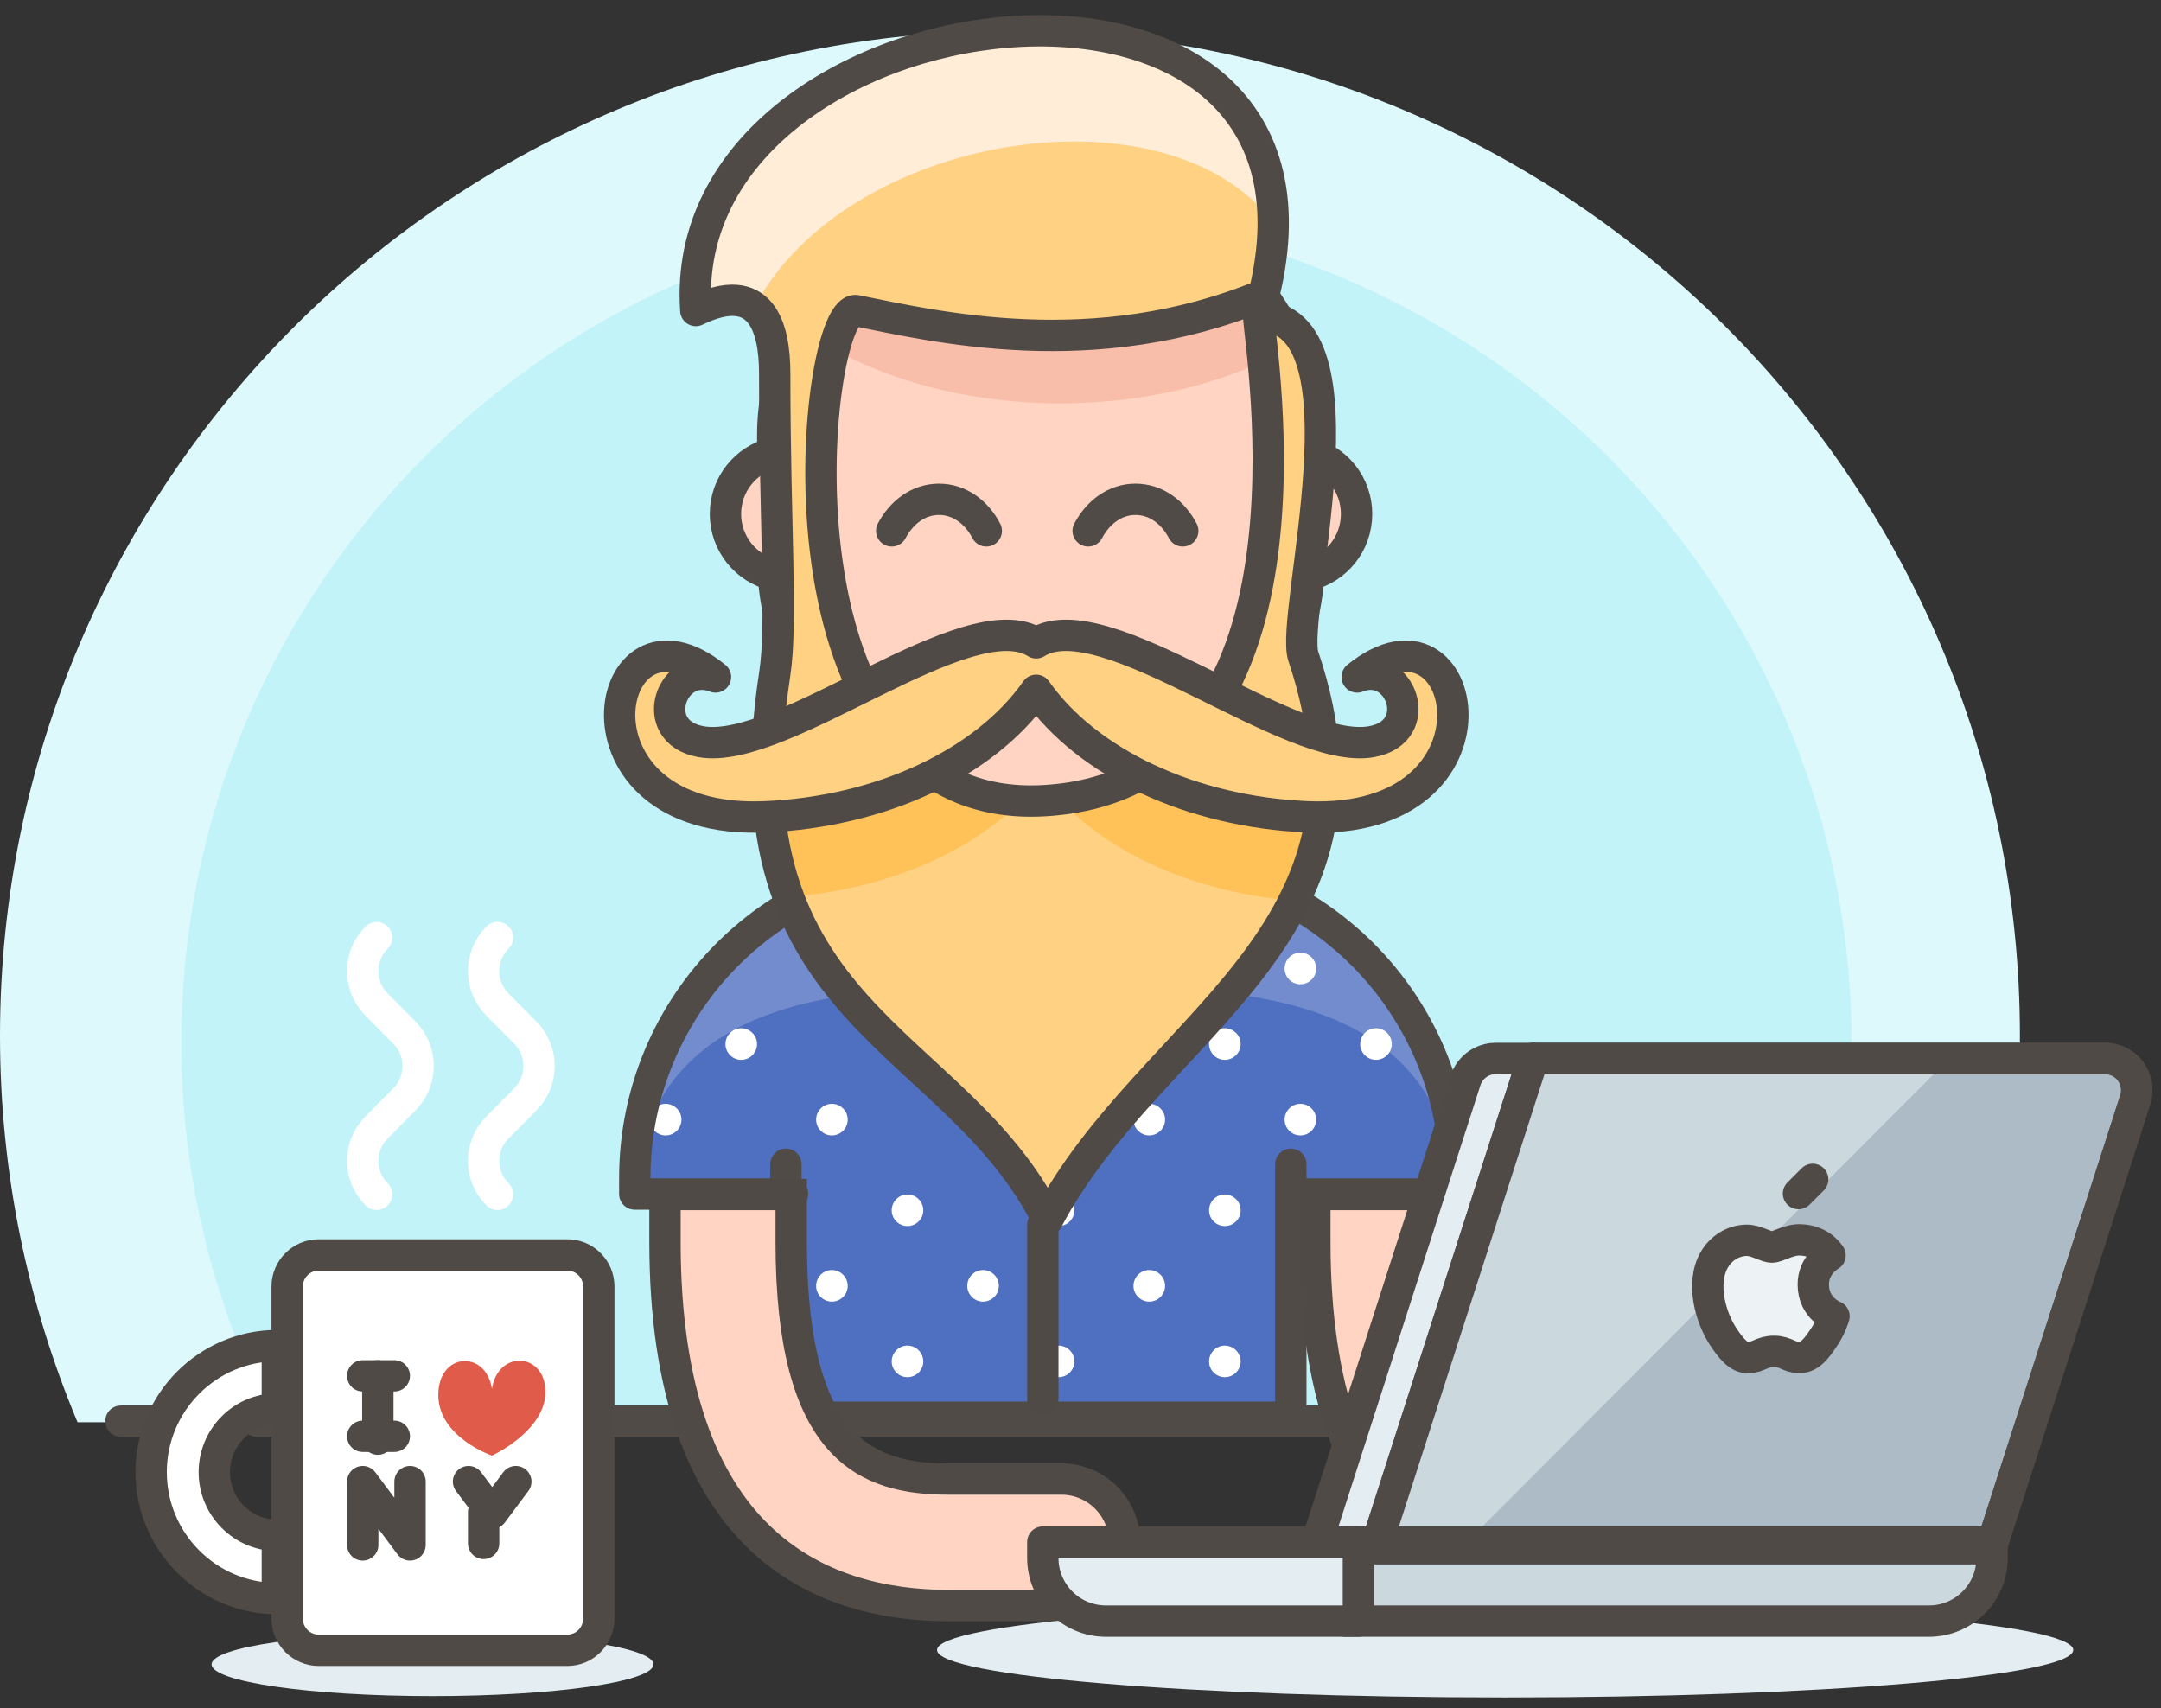 <svg id="SvgjsSvg1000" xmlns="http://www.w3.org/2000/svg" version="1.1" xmlns:xlink="http://www.w3.org/1999/xlink" xmlns:svgjs="http://svgjs.com/svgjs" width="142.986" height="113.037" viewBox="0 0 142.986 113.037"><rect x="0" y="0" width="142.986" height="113.037" fill="#333333" stroke="none"/><title>Designer</title><desc>Created with Avocode.</desc><defs id="SvgjsDefs1001"></defs><path id="SvgjsPath1007" d="M777.52 316.07C780.82 308.2 782.65 299.56 782.65 290.5C782.65 253.77 752.73 224 715.82 224C678.92 224 649 253.77 649 290.5C649 299.56 650.83 308.2 654.13 316.07Z " fill="#def9fc" fill-opacity="1" transform="matrix(1,0,0,1,-649,-221.963)"></path><path id="SvgjsPath1008" d="M765.15 316.56C769.2 308.92 771.51 300.23 771.51 290.99C771.51 260.62 746.77 236 716.26 236C685.74 236 661 260.62 661 290.99C661 300.23 663.31 308.92 667.36 316.56Z " fill="#c1f3f9" fill-opacity="1" transform="matrix(1,0,0,1,-649,-221.963)"></path><path id="SvgjsPath1009" d="M661.18 316H657 " fill-opacity="0" fill="#ffffff" stroke-dasharray="0" stroke-linejoin="miter" stroke-linecap="round" stroke-opacity="1" stroke="#504b46" stroke-miterlimit="50" stroke-width="2.074" transform="matrix(1,0,0,1,-649,-221.963)"></path><path id="SvgjsPath1010" d="M774.18 316H770 " fill-opacity="0" fill="#ffffff" stroke-dasharray="0" stroke-linejoin="miter" stroke-linecap="round" stroke-opacity="1" stroke="#504b46" stroke-miterlimit="50" stroke-width="2.074" transform="matrix(1,0,0,1,-649,-221.963)"></path><path id="SvgjsPath1011" d="M666 316H766.24 " fill-opacity="0" fill="#ffffff" stroke-dasharray="0" stroke-linejoin="miter" stroke-linecap="round" stroke-opacity="1" stroke="#504b46" stroke-miterlimit="50" stroke-width="2.074" transform="matrix(1,0,0,1,-649,-221.963)"></path><path id="SvgjsPath1012" d="M724.41 279H711.88C700.35 279 691 288.37 691 299.93V300.97H701.44V315.62H734.85V300.97H745.29V299.93C745.29 288.37 735.95 279 724.41 279 " fill="#4f6fc0" fill-opacity="1" transform="matrix(1,0,0,1,-649,-221.963)"></path><path id="SvgjsPath1013" d="M744.29 297.17C744.24 296.78 744.19 296.39 744.11 296C744.05 296.14 744 296.29 744 296.45C744 296.73 744.11 296.98 744.29 297.17 " fill="#ffffff" fill-opacity="1" transform="matrix(1,0,0,1,-649,-221.963)"></path><path id="SvgjsPath1014" d="M740.04 290C739.47 290 739 290.47 739 291.05C739 291.62 739.47 292.09 740.04 292.09C740.62 292.09 741.09 291.62 741.09 291.05C741.09 290.47 740.62 290 740.04 290 " fill="#ffffff" fill-opacity="1" transform="matrix(1,0,0,1,-649,-221.963)"></path><path id="SvgjsPath1015" d="M739.89 301C739.5 301 739.18 301.22 739 301.53H740.77C740.59 301.22 740.27 301 739.89 301 " fill="#ffffff" fill-opacity="1" transform="matrix(1,0,0,1,-649,-221.963)"></path><path id="SvgjsPath1016" d="M729 280.88C729 281.46 729.47 281.93 730.04 281.93C730.62 281.93 731.09 281.46 731.09 280.88C731.09 280.72 731.04 280.57 730.97 280.43C730.5 280.27 730.01 280.13 729.52 280C729.21 280.18 729 280.5 729 280.88 " fill="#ffffff" fill-opacity="1" transform="matrix(1,0,0,1,-649,-221.963)"></path><path id="SvgjsPath1017" d="M735.04 287.09C735.62 287.09 736.09 286.62 736.09 286.05C736.09 285.47 735.62 285 735.04 285C734.47 285 734 285.47 734 286.05C734 286.62 734.47 287.09 735.04 287.09 " fill="#ffffff" fill-opacity="1" transform="matrix(1,0,0,1,-649,-221.963)"></path><path id="SvgjsPath1018" d="M730.04 292.09C730.62 292.09 731.09 291.62 731.09 291.05C731.09 290.47 730.62 290 730.04 290C729.47 290 729 290.47 729 291.05C729 291.62 729.47 292.09 730.04 292.09 " fill="#ffffff" fill-opacity="1" transform="matrix(1,0,0,1,-649,-221.963)"></path><path id="SvgjsPath1019" d="M735.04 297.09C735.62 297.09 736.09 296.62 736.09 296.05C736.09 295.47 735.62 295 735.04 295C734.47 295 734 295.47 734 296.05C734 296.62 734.47 297.09 735.04 297.09 " fill="#ffffff" fill-opacity="1" transform="matrix(1,0,0,1,-649,-221.963)"></path><path id="SvgjsPath1020" d="M730.04 303.09C730.62 303.09 731.09 302.62 731.09 302.05C731.09 301.47 730.62 301 730.04 301C729.47 301 729 301.47 729 302.05C729 302.62 729.47 303.09 730.04 303.09 " fill="#ffffff" fill-opacity="1" transform="matrix(1,0,0,1,-649,-221.963)"></path><path id="SvgjsPath1021" d="M734 306.89C734 307.27 734.22 307.59 734.52 307.77V306C734.22 306.18 734 306.5 734 306.89 " fill="#ffffff" fill-opacity="1" transform="matrix(1,0,0,1,-649,-221.963)"></path><path id="SvgjsPath1022" d="M730.04 311C729.47 311 729 311.47 729 312.05C729 312.62 729.47 313.09 730.04 313.09C730.62 313.09 731.09 312.62 731.09 312.05C731.09 311.47 730.62 311 730.04 311 " fill="#ffffff" fill-opacity="1" transform="matrix(1,0,0,1,-649,-221.963)"></path><path id="SvgjsPath1023" d="M719.04 282.09C719.62 282.09 720.09 281.62 720.09 281.05C720.09 280.47 719.62 280 719.04 280C718.47 280 718 280.47 718 281.05C718 281.62 718.47 282.09 719.04 282.09 " fill="#ffffff" fill-opacity="1" transform="matrix(1,0,0,1,-649,-221.963)"></path><path id="SvgjsPath1024" d="M725.04 287.09C725.62 287.09 726.09 286.62 726.09 286.05C726.09 285.47 725.62 285 725.04 285C724.47 285 724 285.47 724 286.05C724 286.62 724.47 287.09 725.04 287.09 " fill="#ffffff" fill-opacity="1" transform="matrix(1,0,0,1,-649,-221.963)"></path><path id="SvgjsPath1025" d="M719.04 292.09C719.62 292.09 720.09 291.62 720.09 291.05C720.09 290.47 719.62 290 719.04 290C718.47 290 718 290.47 718 291.05C718 291.62 718.47 292.09 719.04 292.09 " fill="#ffffff" fill-opacity="1" transform="matrix(1,0,0,1,-649,-221.963)"></path><path id="SvgjsPath1026" d="M725.04 297.09C725.62 297.09 726.09 296.62 726.09 296.05C726.09 295.47 725.62 295 725.04 295C724.47 295 724 295.47 724 296.05C724 296.62 724.47 297.09 725.04 297.09 " fill="#ffffff" fill-opacity="1" transform="matrix(1,0,0,1,-649,-221.963)"></path><path id="SvgjsPath1027" d="M719.04 301C718.47 301 718 301.47 718 302.05C718 302.62 718.47 303.09 719.04 303.09C719.62 303.09 720.09 302.62 720.09 302.05C720.09 301.47 719.62 301 719.04 301 " fill="#ffffff" fill-opacity="1" transform="matrix(1,0,0,1,-649,-221.963)"></path><path id="SvgjsPath1028" d="M725.04 306C724.47 306 724 306.47 724 307.05C724 307.62 724.47 308.09 725.04 308.09C725.62 308.09 726.09 307.62 726.09 307.05C726.09 306.47 725.62 306 725.04 306 " fill="#ffffff" fill-opacity="1" transform="matrix(1,0,0,1,-649,-221.963)"></path><path id="SvgjsPath1029" d="M719.04 311C718.47 311 718 311.47 718 312.05C718 312.62 718.47 313.09 719.04 313.09C719.62 313.09 720.09 312.62 720.09 312.05C720.09 311.47 719.62 311 719.04 311 " fill="#ffffff" fill-opacity="1" transform="matrix(1,0,0,1,-649,-221.963)"></path><path id="SvgjsPath1030" d="M709.04 282.09C709.62 282.09 710.09 281.62 710.09 281.05C710.09 280.47 709.62 280 709.04 280C708.47 280 708 280.47 708 281.05C708 281.62 708.47 282.09 709.04 282.09 " fill="#ffffff" fill-opacity="1" transform="matrix(1,0,0,1,-649,-221.963)"></path><path id="SvgjsPath1031" d="M714.04 287.09C714.62 287.09 715.09 286.62 715.09 286.05C715.09 285.47 714.62 285 714.04 285C713.47 285 713 285.47 713 286.05C713 286.62 713.47 287.09 714.04 287.09 " fill="#ffffff" fill-opacity="1" transform="matrix(1,0,0,1,-649,-221.963)"></path><path id="SvgjsPath1032" d="M709.04 290C708.47 290 708 290.47 708 291.05C708 291.62 708.47 292.09 709.04 292.09C709.62 292.09 710.09 291.62 710.09 291.05C710.09 290.47 709.62 290 709.04 290 " fill="#ffffff" fill-opacity="1" transform="matrix(1,0,0,1,-649,-221.963)"></path><path id="SvgjsPath1033" d="M714.04 295C713.47 295 713 295.47 713 296.05C713 296.62 713.47 297.09 714.04 297.09C714.62 297.09 715.09 296.62 715.09 296.05C715.09 295.47 714.62 295 714.04 295 " fill="#ffffff" fill-opacity="1" transform="matrix(1,0,0,1,-649,-221.963)"></path><path id="SvgjsPath1034" d="M709.04 301C708.47 301 708 301.47 708 302.05C708 302.62 708.47 303.09 709.04 303.09C709.62 303.09 710.09 302.62 710.09 302.05C710.09 301.47 709.62 301 709.04 301 " fill="#ffffff" fill-opacity="1" transform="matrix(1,0,0,1,-649,-221.963)"></path><path id="SvgjsPath1035" d="M714.04 306C713.47 306 713 306.47 713 307.05C713 307.62 713.47 308.09 714.04 308.09C714.62 308.09 715.09 307.62 715.09 307.05C715.09 306.47 714.62 306 714.04 306 " fill="#ffffff" fill-opacity="1" transform="matrix(1,0,0,1,-649,-221.963)"></path><path id="SvgjsPath1036" d="M709.04 311C708.47 311 708 311.47 708 312.05C708 312.62 708.47 313.09 709.04 313.09C709.62 313.09 710.09 312.62 710.09 312.05C710.09 311.47 709.62 311 709.04 311 " fill="#ffffff" fill-opacity="1" transform="matrix(1,0,0,1,-649,-221.963)"></path><path id="SvgjsPath1037" d="M704.04 285C703.47 285 703 285.47 703 286.05C703 286.62 703.47 287.09 704.04 287.09C704.62 287.09 705.09 286.62 705.09 286.05C705.09 285.47 704.62 285 704.04 285 " fill="#ffffff" fill-opacity="1" transform="matrix(1,0,0,1,-649,-221.963)"></path><path id="SvgjsPath1038" d="M698.04 292.09C698.62 292.09 699.09 291.62 699.09 291.05C699.09 290.47 698.62 290 698.04 290C697.47 290 697 290.47 697 291.05C697 291.62 697.47 292.09 698.04 292.09 " fill="#ffffff" fill-opacity="1" transform="matrix(1,0,0,1,-649,-221.963)"></path><path id="SvgjsPath1039" d="M704.04 295C703.47 295 703 295.47 703 296.05C703 296.62 703.47 297.09 704.04 297.09C704.62 297.09 705.09 296.62 705.09 296.05C705.09 295.47 704.62 295 704.04 295 " fill="#ffffff" fill-opacity="1" transform="matrix(1,0,0,1,-649,-221.963)"></path><path id="SvgjsPath1040" d="M698.89 301C698.5 301 698.18 301.22 698 301.53H699.77C699.59 301.22 699.27 301 698.89 301 " fill="#ffffff" fill-opacity="1" transform="matrix(1,0,0,1,-649,-221.963)"></path><path id="SvgjsPath1041" d="M704.04 306C703.47 306 703 306.47 703 307.05C703 307.62 703.47 308.09 704.04 308.09C704.62 308.09 705.09 307.62 705.09 307.05C705.09 306.47 704.62 306 704.04 306 " fill="#ffffff" fill-opacity="1" transform="matrix(1,0,0,1,-649,-221.963)"></path><path id="SvgjsPath1042" d="M693.04 295C692.47 295 692 295.47 692 296.05C692 296.62 692.47 297.09 693.04 297.09C693.62 297.09 694.09 296.62 694.09 296.05C694.09 295.47 693.62 295 693.04 295 " fill="#ffffff" fill-opacity="1" transform="matrix(1,0,0,1,-649,-221.963)"></path><path id="SvgjsPath1043" d="M745.29 299.93C745.29 288.37 735.95 279 724.41 279H711.88C700.35 279 691 288.37 691 299.93V302.02C691 290.46 700.35 287.37 711.88 287.37H724.41C735.95 287.37 745.29 290.46 745.29 302.02Z " fill="#ffffff" fill-opacity="0.2" transform="matrix(1,0,0,1,-649,-221.963)"></path><path id="SvgjsPath1044" d="M701 299V315.74H734.41V299 " fill-opacity="0" fill="#ffffff" stroke-dasharray="0" stroke-linejoin="round" stroke-linecap="round" stroke-opacity="1" stroke="#504b46" stroke-miterlimit="50" stroke-width="2.074" transform="matrix(1,0,0,1,-649,-221.963)"></path><path id="SvgjsPath1045" d="M734.85 300.97V300.97H745.29V299.93C745.29 288.37 735.95 279 724.41 279H711.88C700.35 279 691 288.37 691 299.93V300.97H701.44 " fill-opacity="0" fill="#ffffff" stroke-dasharray="0" stroke-linejoin="round" stroke-linecap="round" stroke-opacity="1" stroke="#504b46" stroke-miterlimit="50" stroke-width="2.074" transform="matrix(1,0,0,1,-649,-221.963)"></path><path id="SvgjsPath1046" d="M701 303.09V301 " fill="#edf2f4" fill-opacity="1" transform="matrix(1,0,0,1,-649,-221.963)"></path><path id="SvgjsPath1047" d="M701 303.09V301 " fill-opacity="0" fill="#ffffff" stroke-dasharray="0" stroke-linejoin="round" stroke-linecap="round" stroke-opacity="1" stroke="#504b46" stroke-miterlimit="50" stroke-width="2.074" transform="matrix(1,0,0,1,-649,-221.963)"></path><path id="SvgjsPath1048" d="M718 303V314.51 " fill="#ffd183" fill-opacity="1" transform="matrix(1,0,0,1,-649,-221.963)"></path><path id="SvgjsPath1049" d="M718 303V314.51 " fill-opacity="0" fill="#ffffff" stroke-dasharray="0" stroke-linejoin="round" stroke-linecap="round" stroke-opacity="1" stroke="#4f4a45" stroke-miterlimit="50" stroke-width="2.074" transform="matrix(1,0,0,1,-649,-221.963)"></path><path id="SvgjsPath1050" d="M762.23 319.83H759.1H757.01H754.79C749.37 319.83 744.35 317.93 744.35 304.14V301H736V304.14C736 324.03 746.22 328.2 754.79 328.2H757.01H759.1H762.23C764.54 328.2 766.41 326.33 766.41 324.02C766.41 321.7 764.54 319.83 762.23 319.83 " fill="#ffd4c3" fill-opacity="1" transform="matrix(1,0,0,1,-649,-221.963)"></path><path id="SvgjsPath1051" d="M762.23 319.83H759.1H757.01H754.79C749.37 319.83 744.35 317.93 744.35 304.14V301H736V304.14C736 324.03 746.22 328.2 754.79 328.2H757.01H759.1H762.23C764.54 328.2 766.41 326.33 766.41 324.02C766.41 321.7 764.54 319.83 762.23 319.83Z " fill-opacity="0" fill="#ffffff" stroke-dasharray="0" stroke-linejoin="miter" stroke-linecap="butt" stroke-opacity="1" stroke="#4f4a45" stroke-miterlimit="50" stroke-width="2.074" transform="matrix(1,0,0,1,-649,-221.963)"></path><path id="SvgjsPath1052" d="M724.53 281.19C724.53 283.29 723.48 285.25 721.74 286.42C719.63 287.82 716.89 287.82 714.79 286.42C713.05 285.25 712 283.29 712 281.19V272H724.53Z " fill="#ffdfd1" fill-opacity="1" transform="matrix(1,0,0,1,-649,-221.963)"></path><path id="SvgjsPath1053" d="M712 279.1C712.16 279.17 712.31 279.25 712.47 279.32C715.98 280.72 720.55 280.72 724.06 279.32C724.22 279.25 724.37 279.17 724.53 279.1V272H712Z " fill="#ffcab3" fill-opacity="1" transform="matrix(1,0,0,1,-649,-221.963)"></path><path id="SvgjsPath1054" d="M724.53 281.19C724.53 283.29 723.48 285.25 721.74 286.42C719.63 287.82 716.89 287.82 714.79 286.42C713.05 285.25 712 283.29 712 281.19V272H724.53Z " fill-opacity="0" fill="#ffffff" stroke-dasharray="0" stroke-linejoin="round" stroke-linecap="round" stroke-opacity="1" stroke="#504b46" stroke-miterlimit="50" stroke-width="2.074" transform="matrix(1,0,0,1,-649,-221.963)"></path><path id="SvgjsPath1055" d="M738.76 255.97C738.76 254.02 737.43 252.4 735.63 251.94V250.74C735.63 241.5 727.11 234 717.88 234C708.66 234 700.13 241.5 700.13 250.74V251.94C698.33 252.4 697 254.02 697 255.97C697 257.94 698.36 259.57 700.18 260.02C700.65 268.84 708.96 275.85 717.88 275.85C726.8 275.85 735.11 268.84 735.59 260.02C737.41 259.57 738.76 257.94 738.76 255.97 " fill="#ffd4c3" fill-opacity="1" transform="matrix(1,0,0,1,-649,-221.963)"></path><path id="SvgjsPath1056" d="M738.76 255.97C738.76 254.02 737.43 252.4 735.63 251.94V250.74C735.63 241.5 727.11 234 717.88 234C708.66 234 700.13 241.5 700.13 250.74V251.94C698.33 252.4 697 254.02 697 255.97C697 257.94 698.36 259.57 700.18 260.02C700.65 268.84 708.96 275.85 717.88 275.85C726.8 275.85 735.11 268.84 735.59 260.02C737.41 259.57 738.76 257.94 738.76 255.97Z " fill-opacity="0" fill="#ffffff" stroke-dasharray="0" stroke-linejoin="miter" stroke-linecap="butt" stroke-opacity="1" stroke="#4f4a45" stroke-miterlimit="50" stroke-width="2.074" transform="matrix(1,0,0,1,-649,-221.963)"></path><path id="SvgjsPath1057" d="M714.26 257.09C713.62 255.86 712.49 255 711.13 255C709.78 255 708.65 255.86 708 257.09 " fill-opacity="0" fill="#ffffff" stroke-dasharray="0" stroke-linejoin="round" stroke-linecap="round" stroke-opacity="1" stroke="#504b46" stroke-miterlimit="50" stroke-width="2.074" transform="matrix(1,0,0,1,-649,-221.963)"></path><path id="SvgjsPath1058" d="M727.26 257.09C726.62 255.86 725.49 255 724.13 255C722.78 255 721.65 255.86 721 257.09 " fill-opacity="0" fill="#ffffff" stroke-dasharray="0" stroke-linejoin="round" stroke-linecap="round" stroke-opacity="1" stroke="#504b46" stroke-miterlimit="50" stroke-width="2.074" transform="matrix(1,0,0,1,-649,-221.963)"></path><path id="SvgjsPath1059" d="M719.17 248.65C725.08 248.65 730.46 247.21 734.53 244.87C731.87 238.52 725.15 234 718 234C711.28 234 704.95 237.98 702 243.71C706.21 246.73 712.33 248.65 719.17 248.65 " fill="#f9beaa" fill-opacity="1" transform="matrix(1,0,0,1,-649,-221.963)"></path><path id="SvgjsPath1060" d="M732.28 242.86C732.34 244.96 737.36 273.78 718.14 274.94C699.35 276.08 702.65 242.51 705.61 242.51C710.83 243.55 721.39 246.12 732.63 241.46C739.02 215.3 693.51 220.94 695.04 242.51C699.34 240.42 700.26 243.55 700.26 246.69C700.26 256.7 700.78 263.17 700.26 266.57C696.77 289.3 712.22 290.46 718.31 302.67C725.1 289.77 741.02 284.26 735.76 265.79C734.98 263.04 737.71 242.86 732.28 242.86 " fill="#ffd183" fill-opacity="1" transform="matrix(1,0,0,1,-649,-221.963)"></path><path id="SvgjsPath1061" d="M736.21 276.02C736.14 276.02 736.07 276 736 276C736.22 276.08 736.44 276.17 736.65 276.23C736.66 276.17 736.67 276.09 736.68 276.02C736.52 276.02 736.37 276.03 736.21 276.02 " fill="#ffc258" fill-opacity="1" transform="matrix(1,0,0,1,-649,-221.963)"></path><path id="SvgjsPath1062" d="M700 276.02C700.01 276.07 700.01 276.12 700.02 276.17C700.18 276.12 700.34 276.06 700.49 276C700.42 276 700.36 276.02 700.28 276.02C700.19 276.02 700.1 276.02 700 276.02 " fill="#ffc258" fill-opacity="1" transform="matrix(1,0,0,1,-649,-221.963)"></path><path id="SvgjsPath1063" d="M716.87 274.63C714.63 274.56 712.74 273.98 711.14 273C708.02 274.51 704.35 275.45 700.47 275.65C700.32 275.71 700.15 275.77 700 275.82C700.24 277.87 700.7 279.68 701.33 281.3C707.67 280.79 713.38 278.35 716.87 274.63 " fill="#ffc258" fill-opacity="1" transform="matrix(1,0,0,1,-649,-221.963)"></path><path id="SvgjsPath1064" d="M735.51 275.91C731.41 275.71 727.57 274.66 724.35 273C722.84 273.88 721.07 274.49 719 274.75C722.41 278.48 728.03 280.96 734.29 281.53C735.15 279.87 735.8 278.09 736.15 276.15C735.94 276.08 735.72 275.99 735.51 275.91 " fill="#ffc258" fill-opacity="1" transform="matrix(1,0,0,1,-649,-221.963)"></path><path id="SvgjsPath1065" d="M698.55 243.05C703.75 231.51 724.06 227.53 732.17 235.48C730.6 216.38 692.64 222.76 694.04 242.5C696.49 241.31 697.84 241.81 698.55 243.05 " fill="#ffedd8" fill-opacity="1" transform="matrix(1,0,0,1,-649,-221.963)"></path><path id="SvgjsPath1066" d="M732.28 242.86C732.34 244.96 737.36 273.78 718.14 274.94C699.35 276.08 702.65 242.51 705.61 242.51C710.83 243.55 721.39 246.12 732.63 241.46C739.02 215.3 693.51 220.94 695.04 242.51C699.34 240.42 700.26 243.55 700.26 246.69C700.26 256.7 700.78 263.17 700.26 266.57C696.77 289.3 712.22 290.46 718.31 302.67C725.1 289.77 741.5 283.97 735.24 265.4C734.32 262.69 739.93 242.86 732.28 242.86Z " fill-opacity="0" fill="#ffffff" stroke-dasharray="0" stroke-linejoin="round" stroke-linecap="round" stroke-opacity="1" stroke="#4f4a45" stroke-miterlimit="50" stroke-width="2.074" transform="matrix(1,0,0,1,-649,-221.963)"></path><path id="SvgjsPath1067" d="M738.8 266.76C741.67 265.59 743.41 270.38 739.75 271.04C734.33 272.01 722.09 261.65 717.56 264.5C713.04 261.65 700.8 272.01 695.38 271.04C691.72 270.38 693.46 265.59 696.34 266.76C688.85 260.7 685.82 276.6 699.64 276.01C707.28 275.68 714.17 272.47 717.56 267.64C720.96 272.47 727.85 275.68 735.49 276.01C749.31 276.6 746.28 260.7 738.8 266.76 " fill="#ffd183" fill-opacity="1" transform="matrix(1,0,0,1,-649,-221.963)"></path><path id="SvgjsPath1068" d="M738.8 266.76C741.67 265.59 743.41 270.38 739.75 271.04C734.33 272.01 722.09 261.65 717.56 264.5C713.04 261.65 700.8 272.01 695.38 271.04C691.72 270.38 693.46 265.59 696.34 266.76C688.85 260.7 685.82 276.6 699.64 276.01C707.28 275.68 714.17 272.47 717.56 267.64C720.96 272.47 727.85 275.68 735.49 276.01C749.31 276.6 746.28 260.7 738.8 266.76Z " fill-opacity="0" fill="#ffffff" stroke-dasharray="0" stroke-linejoin="round" stroke-linecap="round" stroke-opacity="1" stroke="#4f4a45" stroke-miterlimit="50" stroke-width="2.074" transform="matrix(1,0,0,1,-649,-221.963)"></path><path id="SvgjsPath1069" d="M723.41 324.02C723.41 321.7 721.54 319.83 719.23 319.83H716.1H714.01H711.79C706.37 319.83 701.35 317.93 701.35 304.14V301H693V304.14C693 324.03 703.22 328.2 711.79 328.2H714.01H716.1H719.23C721.54 328.2 723.41 326.33 723.41 324.02 " fill="#ffd4c3" fill-opacity="1" transform="matrix(1,0,0,1,-649,-221.963)"></path><path id="SvgjsPath1070" d="M723.41 324.02C723.41 321.7 721.54 319.83 719.23 319.83H716.1H714.01H711.79C706.37 319.83 701.35 317.93 701.35 304.14V301H693V304.14C693 324.03 703.22 328.2 711.79 328.2H714.01H716.1H719.23C721.54 328.2 723.41 326.33 723.41 324.02Z " fill-opacity="0" fill="#ffffff" stroke-dasharray="0" stroke-linejoin="miter" stroke-linecap="butt" stroke-opacity="1" stroke="#4f4a45" stroke-miterlimit="50" stroke-width="2.074" transform="matrix(1,0,0,1,-649,-221.963)"></path><path id="SvgjsPath1071" d="M786.18 331.14C786.18 332.87 769.35 334.28 748.59 334.28C727.83 334.28 711 332.87 711 331.14C711 329.41 727.83 328 748.59 328C769.35 328 786.18 329.41 786.18 331.14 " fill="#e4edf1" fill-opacity="1" transform="matrix(1,0,0,1,-649,-221.963)"></path><path id="SvgjsPath1072" d="M740.18 324.44H736L745.97 293.45C746.25 292.59 747.06 292 747.96 292H750.62 " fill="#e4edf1" fill-opacity="1" transform="matrix(1,0,0,1,-649,-221.963)"></path><path id="SvgjsPath1073" d="M740.18 324.44H736L745.97 293.45C746.25 292.59 747.06 292 747.96 292H750.62 " fill-opacity="0" fill="#ffffff" stroke-dasharray="0" stroke-linejoin="round" stroke-linecap="butt" stroke-opacity="1" stroke="#4f4a45" stroke-miterlimit="50" stroke-width="2.074" transform="matrix(1,0,0,1,-649,-221.963)"></path><path id="SvgjsPath1074" d="M780.72 324.44H740L750.44 292H788.29C788.96 292 789.59 292.32 789.98 292.86C790.37 293.4 790.49 294.1 790.28 294.74Z " fill="#adbbc7" fill-opacity="1" transform="matrix(1,0,0,1,-649,-221.963)"></path><path id="SvgjsPath1075" d="M780.72 324.44H740L750.44 292H788.29C788.96 292 789.59 292.32 789.98 292.86C790.37 293.4 790.49 294.1 790.28 294.74Z " fill-opacity="0" fill="#ffffff" stroke-dasharray="0" stroke-linejoin="round" stroke-linecap="butt" stroke-opacity="1" stroke="#4f4a45" stroke-miterlimit="50" stroke-width="2.074" transform="matrix(1,0,0,1,-649,-221.963)"></path><path id="SvgjsPath1076" d="M777.98 292H750.44L740 324.44H745.62Z " fill="#cbd8de" fill-opacity="1" transform="matrix(1,0,0,1,-649,-221.963)"></path><path id="SvgjsPath1077" d="M780.81 324H738V329.23H776.63C778.94 329.23 780.81 327.36 780.81 325.05Z " fill="#cbd8de" fill-opacity="1" transform="matrix(1,0,0,1,-649,-221.963)"></path><path id="SvgjsPath1078" d="M780.81 324H738V329.23H776.63C778.94 329.23 780.81 327.36 780.81 325.05Z " fill-opacity="0" fill="#ffffff" stroke-dasharray="0" stroke-linejoin="round" stroke-linecap="butt" stroke-opacity="1" stroke="#4f4a45" stroke-miterlimit="50" stroke-width="2.074" transform="matrix(1,0,0,1,-649,-221.963)"></path><path id="SvgjsPath1079" d="M738.88 324H718V325.05C718 327.36 719.87 329.23 722.18 329.23H738.88Z " fill="#e4edf1" fill-opacity="1" transform="matrix(1,0,0,1,-649,-221.963)"></path><path id="SvgjsPath1080" d="M738.88 324H718V325.05C718 327.36 719.87 329.23 722.18 329.23H738.88Z " fill-opacity="0" fill="#ffffff" stroke-dasharray="0" stroke-linejoin="round" stroke-linecap="butt" stroke-opacity="1" stroke="#4f4a45" stroke-miterlimit="50" stroke-width="2.074" transform="matrix(1,0,0,1,-649,-221.963)"></path><path id="SvgjsPath1081" d="M768.98 306.98C768.96 305.68 770.04 305.06 770.09 305.03C769.48 304.14 768.54 304.02 768.21 304.01C767.41 303.93 766.65 304.48 766.24 304.48C765.84 304.48 765.21 304.02 764.55 304.03C763.68 304.05 762.88 304.54 762.43 305.32C761.52 306.89 762.2 309.22 763.08 310.5C763.51 311.13 764.03 311.83 764.7 311.8C765.35 311.77 765.59 311.38 766.38 311.38C767.16 311.38 767.39 311.8 768.07 311.79C768.77 311.78 769.21 311.15 769.64 310.52C770.14 309.8 770.34 309.1 770.35 309.06C770.34 309.06 768.99 308.54 768.98 306.98 " fill="#edf2f4" fill-opacity="1" transform="matrix(1,0,0,1,-649,-221.963)"></path><path id="SvgjsPath1082" d="M768.98 306.98C768.96 305.68 770.04 305.06 770.09 305.03C769.48 304.14 768.54 304.02 768.21 304.01C767.41 303.93 766.65 304.48 766.24 304.48C765.84 304.48 765.21 304.02 764.55 304.03C763.68 304.05 762.88 304.54 762.43 305.32C761.52 306.89 762.2 309.22 763.08 310.5C763.51 311.13 764.03 311.83 764.7 311.8C765.35 311.77 765.59 311.38 766.38 311.38C767.16 311.38 767.39 311.8 768.07 311.79C768.77 311.78 769.21 311.15 769.64 310.52C770.14 309.8 770.34 309.1 770.35 309.06C770.34 309.06 768.99 308.54 768.98 306.98Z " fill-opacity="0" fill="#ffffff" stroke-dasharray="0" stroke-linejoin="round" stroke-linecap="butt" stroke-opacity="1" stroke="#4f4a45" stroke-miterlimit="50" stroke-width="2.074" transform="matrix(1,0,0,1,-649,-221.963)"></path><path id="SvgjsPath1083" d="M768 300.94L768.94 300 " fill-opacity="0" fill="#ffffff" stroke-dasharray="0" stroke-linejoin="round" stroke-linecap="round" stroke-opacity="1" stroke="#4f4a45" stroke-miterlimit="50" stroke-width="2.074" transform="matrix(1,0,0,1,-649,-221.963)"></path><path id="SvgjsPath1084" d="M780.72 324.44H740L750.44 292H788.29C788.96 292 789.59 292.32 789.98 292.86C790.37 293.4 790.49 294.1 790.28 294.74Z " fill-opacity="0" fill="#ffffff" stroke-dasharray="0" stroke-linejoin="round" stroke-linecap="butt" stroke-opacity="1" stroke="#4f4a45" stroke-miterlimit="50" stroke-width="2.074" transform="matrix(1,0,0,1,-649,-221.963)"></path><path id="SvgjsPath1085" d="M673.92 284C672.69 285.23 672.69 287.21 673.92 288.44L675.75 290.28C676.97 291.5 676.97 293.49 675.75 294.72L673.92 296.56C672.69 297.78 672.69 299.77 673.92 300.99 " fill-opacity="0" fill="#ffffff" stroke-dasharray="0" stroke-linejoin="round" stroke-linecap="round" stroke-opacity="1" stroke="#ffffff" stroke-miterlimit="50" stroke-width="2.074" transform="matrix(1,0,0,1,-649,-221.963)"></path><path id="SvgjsPath1086" d="M681.92 284C680.69 285.23 680.69 287.21 681.92 288.44L683.75 290.28C684.97 291.5 684.97 293.49 683.75 294.72L681.92 296.56C680.69 297.78 680.69 299.77 681.92 300.99 " fill-opacity="0" fill="#ffffff" stroke-dasharray="0" stroke-linejoin="round" stroke-linecap="round" stroke-opacity="1" stroke="#ffffff" stroke-miterlimit="50" stroke-width="2.074" transform="matrix(1,0,0,1,-649,-221.963)"></path><path id="SvgjsPath1087" d="M692.24 332.09C692.24 333.25 685.69 334.19 677.62 334.19C669.54 334.19 663 333.25 663 332.09C663 330.94 669.54 330 677.62 330C685.69 330 692.24 330.94 692.24 332.09 " fill="#e4edf1" fill-opacity="1" transform="matrix(1,0,0,1,-649,-221.963)"></path><path id="SvgjsPath1088" d="M667.35 327.74C662.75 327.74 659 323.99 659 319.37C659 314.75 662.75 311 667.35 311V315.19C665.05 315.19 663.18 317.06 663.18 319.37C663.18 321.68 665.05 323.56 667.35 323.56Z " fill="#ffffff" fill-opacity="1" transform="matrix(1,0,0,1,-649,-221.963)"></path><path id="SvgjsPath1089" d="M667.35 327.74C662.75 327.74 659 323.99 659 319.37C659 314.75 662.75 311 667.35 311V315.19C665.05 315.19 663.18 317.06 663.18 319.37C663.18 321.68 665.05 323.56 667.35 323.56Z " fill-opacity="0" fill="#ffffff" stroke-dasharray="0" stroke-linejoin="round" stroke-linecap="butt" stroke-opacity="1" stroke="#4f4a45" stroke-miterlimit="50" stroke-width="2.074" transform="matrix(1,0,0,1,-649,-221.963)"></path><path id="SvgjsPath1090" d="M688.62 329.06C688.62 330.22 687.69 331.16 686.53 331.16H670.09C668.94 331.16 668 330.22 668 329.06V307.09C668 305.94 668.94 305 670.09 305H686.53C687.69 305 688.62 305.94 688.62 307.09Z " fill="#ffffff" fill-opacity="1" transform="matrix(1,0,0,1,-649,-221.963)"></path><path id="SvgjsPath1091" d="M688.62 329.06C688.62 330.22 687.69 331.16 686.53 331.16H670.09C668.94 331.16 668 330.22 668 329.06V307.09C668 305.94 668.94 305 670.09 305H686.53C687.69 305 688.62 305.94 688.62 307.09Z " fill-opacity="0" fill="#ffffff" stroke-dasharray="0" stroke-linejoin="round" stroke-linecap="butt" stroke-opacity="1" stroke="#4f4a45" stroke-miterlimit="50" stroke-width="2.074" transform="matrix(1,0,0,1,-649,-221.963)"></path><path id="SvgjsPath1092" d="M681.55 318.28C681.55 318.28 685.09 316.66 685.09 314.06C685.09 311.45 681.95 311.25 681.55 313.86C681.14 311.25 678 311.45 678 314.26C678 317.06 681.55 318.28 681.55 318.28 " fill="#e05b4a" fill-opacity="1" transform="matrix(1,0,0,1,-649,-221.963)"></path><path id="SvgjsPath1093" d="M674 313V317.19 " fill-opacity="0" fill="#ffffff" stroke-dasharray="0" stroke-linejoin="round" stroke-linecap="round" stroke-opacity="1" stroke="#4f4a45" stroke-miterlimit="50" stroke-width="2.074" transform="matrix(1,0,0,1,-649,-221.963)"></path><path id="SvgjsPath1094" d="M673 324.19V320L676.13 324.19V320 " fill-opacity="0" fill="#ffffff" stroke-dasharray="0" stroke-linejoin="round" stroke-linecap="round" stroke-opacity="1" stroke="#4f4a45" stroke-miterlimit="50" stroke-width="2.074" transform="matrix(1,0,0,1,-649,-221.963)"></path><path id="SvgjsPath1095" d="M680 320L681.57 322.09L683.13 320 " fill-opacity="0" fill="#ffffff" stroke-dasharray="0" stroke-linejoin="round" stroke-linecap="round" stroke-opacity="1" stroke="#4f4a45" stroke-miterlimit="50" stroke-width="2.074" transform="matrix(1,0,0,1,-649,-221.963)"></path><path id="SvgjsPath1096" d="M681 324.09V322 " fill-opacity="0" fill="#ffffff" stroke-dasharray="0" stroke-linejoin="round" stroke-linecap="round" stroke-opacity="1" stroke="#4f4a45" stroke-miterlimit="50" stroke-width="2.074" transform="matrix(1,0,0,1,-649,-221.963)"></path><path id="SvgjsPath1097" d="M673 313H675.09 " fill-opacity="0" fill="#ffffff" stroke-dasharray="0" stroke-linejoin="round" stroke-linecap="round" stroke-opacity="1" stroke="#4f4a45" stroke-miterlimit="50" stroke-width="2.074" transform="matrix(1,0,0,1,-649,-221.963)"></path><path id="SvgjsPath1098" d="M673 317H675.09 " fill-opacity="0" fill="#ffffff" stroke-dasharray="0" stroke-linejoin="round" stroke-linecap="round" stroke-opacity="1" stroke="#4f4a45" stroke-miterlimit="50" stroke-width="2.074" transform="matrix(1,0,0,1,-649,-221.963)"></path></svg>